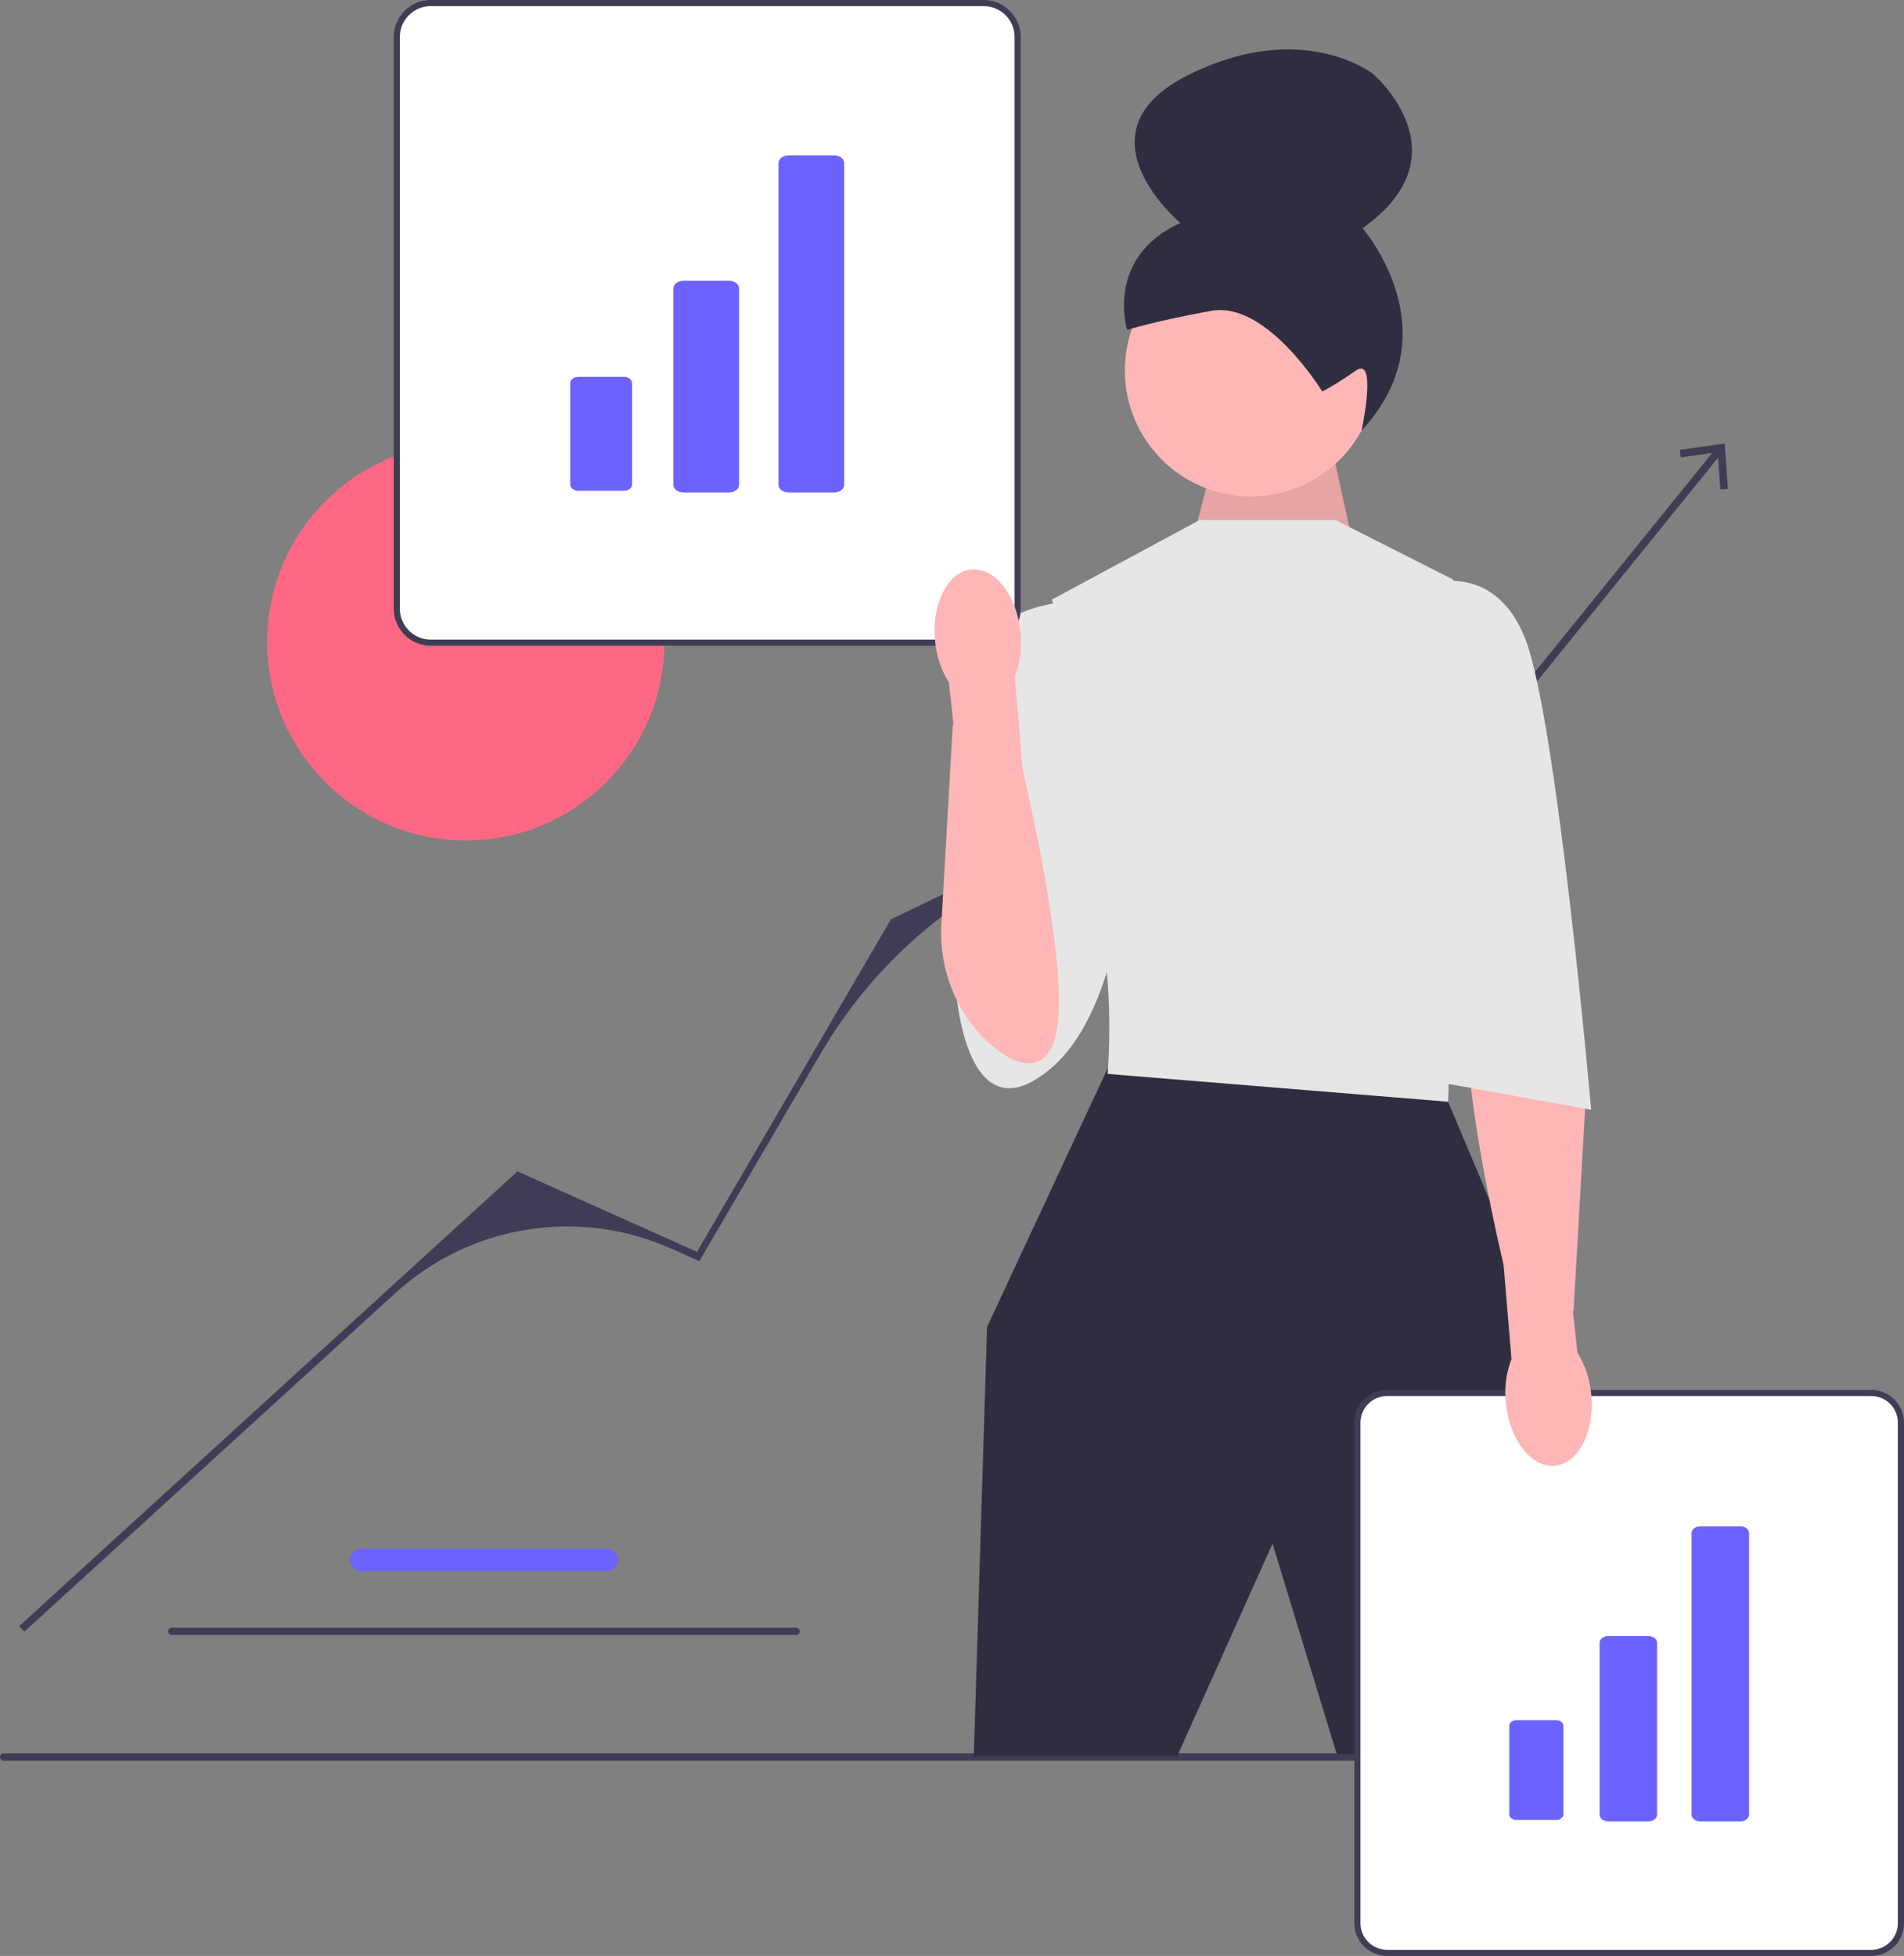 <?xml version="1.0" encoding="UTF-8"?><svg id="uuid-acaa8f94-a6cf-45c0-a95d-e28ff263c542" xmlns="http://www.w3.org/2000/svg" width="623.068" height="640" viewBox="0 0 623.068 640"><rect x="0" y="0" width="623.068" height="640" fill="#808080" stroke="none"/><path d="M0,574.917c0,.66,.53,1.19,1.19,1.19H523.48c.66,0,1.19-.53,1.19-1.19,0-.66-.53-1.19-1.19-1.19H1.19c-.66,0-1.19,.53-1.19,1.19Z" fill="#3f3d56"/><g><path d="M7.945,533.91l-1.671-1.831,163.064-148.796,58.749,26.336,63.44-108.794,52.122-25.124,48.293,80.487,169.81-209.766,1.927,1.561-172.04,212.521-44.669-74.667c-2.11-3.527-6.545-4.89-10.272-3.156l-0,0c-28.49,13.257-52.255,34.895-68.115,62.023l-39.739,67.971-9.071-4.066c-30.338-13.6-65.854-7.9-90.413,14.51L7.945,533.91Z" fill="#3f3d56"/><polygon points="565.428 159.969 562.953 160.141 562.119 147.944 550.014 149.667 549.666 147.21 564.41 145.114 565.428 159.969" fill="#3f3d56"/></g><circle cx="152.428" cy="210" r="65" fill="#ff6884"/><polygon points="391.096 173.589 399.861 139.891 434.008 138.249 444.224 184.699 391.096 173.589" fill="#ffb6b6"/><polygon points="391.096 173.589 399.861 139.891 434.008 138.249 444.224 184.699 391.096 173.589" opacity=".1"/><circle cx="409.317" cy="121.231" r="41.216" fill="#ffb6b6"/><path d="M432.69,128.083s-18.121-29.651-36.261-26.378c-18.14,3.273-27.596,6.227-27.596,6.227,0,0-7.387-23.641,17.413-34.983,0,0-35.096-29.385,2.309-48.243,37.405-18.858,60.681-.582,60.681-.582,0,0,30.959,26.256-3.366,50.554,0,0,29.709,33.841-.298,66.167,0,0,5.297-24.614-1.909-19.568-7.206,5.046-10.974,6.805-10.974,6.805Z" fill="#2f2e41"/><polygon points="368.09 344.02 362.607 349.274 323 434.2 318.664 574.671 385.21 574.671 416.426 505.108 437.459 574 497.293 574 511.163 448.94 473.877 360.495 368.09 344.02" fill="#2f2e41"/><path d="M437.025,170.164h-44.441l-48.34,26.013,11.272,50.292s-2.601,30.349,3.468,52.894c6.07,22.545,3.468,52.027,3.468,52.027l111.424,9.105,3.468-102.319-1.734-68.502-38.586-19.51Z" fill="#e6e6e6"/><path d="M351.615,196.611s-26.88,.867-31.216,18.209c-4.336,17.342-7.804,106.655-7.804,106.655,0,0,2.601,52.996,31.65,27.799,29.048-25.197,26.447-101.503,26.447-101.503l-19.076-51.16Z" fill="#e6e6e6"/><path d="M612.338,639h-158.409c-5.365,0-9.73-4.364-9.73-9.73v-163.758c0-5.365,4.365-9.73,9.73-9.73h158.409c5.365,0,9.73,4.364,9.73,9.73v163.758c0,5.365-4.364,9.73-9.73,9.73Z" fill="#fff"/><path d="M612.338,640h-158.409c-5.916,0-10.729-4.813-10.729-10.729v-163.758c0-5.916,4.813-10.729,10.729-10.729h158.409c5.916,0,10.729,4.813,10.729,10.729v163.758c0,5.917-4.813,10.729-10.729,10.729Zm-158.409-183.217c-4.813,0-8.729,3.916-8.729,8.729v163.758c0,4.813,3.916,8.729,8.729,8.729h158.409c4.813,0,8.729-3.916,8.729-8.729v-163.758c0-4.813-3.916-8.729-8.729-8.729h-158.409Z" fill="#3f3d56"/><g><path d="M539.385,595.979h-13.056c-1.59,0-2.883-.998-2.883-2.225v-56.211c0-1.227,1.293-2.225,2.883-2.225h13.056c1.59,0,2.883,.998,2.883,2.225v56.211c0,1.227-1.293,2.225-2.883,2.225Z" fill="#6c63ff"/><path d="M496.221,562.853c-1.284,0-2.329,.807-2.329,1.798v29.04c0,.991,1.045,1.798,2.329,1.798h13.056c1.284,0,2.329-.807,2.329-1.798v-29.04c0-.991-1.045-1.798-2.329-1.798h-13.056Z" fill="#6c63ff"/><path d="M569.494,595.979h-13.056c-1.59,0-2.883-.998-2.883-2.225v-92.12c0-1.227,1.293-2.225,2.883-2.225h13.056c1.59,0,2.883,.998,2.883,2.225v92.12c0,1.227-1.293,2.225-2.883,2.225Z" fill="#6c63ff"/></g><path d="M321.904,210.287H140.955c-6.128,0-11.114-4.985-11.114-11.114V12.114c0-6.129,4.986-11.114,11.114-11.114h180.948c6.129,0,11.114,4.985,11.114,11.114V199.173c0,6.129-4.985,11.114-11.114,11.114Z" fill="#fff"/><path d="M321.904,211.287H140.956c-6.68,0-12.114-5.434-12.114-12.114V12.114c0-6.68,5.435-12.114,12.114-12.114h180.948c6.68,0,12.114,5.434,12.114,12.114V199.173c0,6.68-5.435,12.114-12.114,12.114ZM140.956,2c-5.577,0-10.114,4.537-10.114,10.114V199.173c0,5.577,4.537,10.114,10.114,10.114h180.948c5.577,0,10.114-4.537,10.114-10.114V12.114c0-5.577-4.537-10.114-10.114-10.114H140.956Z" fill="#3f3d56"/><g><path d="M238.57,161.144h-14.914c-1.816,0-3.293-1.14-3.293-2.542V94.393c0-1.402,1.477-2.542,3.293-2.542h14.914c1.816,0,3.293,1.14,3.293,2.542v64.21c0,1.402-1.477,2.542-3.293,2.542Z" fill="#6c63ff"/><path d="M189.264,123.305c-1.467,0-2.661,.921-2.661,2.054v33.172c0,1.132,1.194,2.054,2.661,2.054h14.914c1.467,0,2.661-.921,2.661-2.054v-33.172c0-1.132-1.194-2.054-2.661-2.054h-14.914Z" fill="#6c63ff"/><path d="M272.963,161.144h-14.914c-1.816,0-3.293-1.14-3.293-2.542V53.375c0-1.402,1.477-2.542,3.293-2.542h14.914c1.816,0,3.293,1.14,3.293,2.542v105.228c0,1.402-1.477,2.542-3.293,2.542Z" fill="#6c63ff"/></g><path d="M508.849,479.609c7.725-.74,13.044-11.178,11.882-23.32-.398-4.857-1.953-9.547-4.535-13.68l-1.489-13.742,.228-.068,3.742-65.158c.87-15.15-5.127-30.037-16.681-39.875-6.873-5.852-14.206-8.815-18.921-1.421-7.824,12.269,2.31,62.847,8.965,91.602l2.58,30.728c-1.753,4.549-2.391,9.451-1.86,14.296,1.16,12.138,8.363,21.378,16.088,20.639Z" fill="#ffb6b6"/><path d="M466.073,191.408s22.545-8.671,32.95,17.342c10.405,26.013,21.678,154.346,21.678,154.346l-52.894-9.538-1.734-162.15Z" fill="#e6e6e6"/><path d="M317.878,186.346c-7.725,.74-13.044,11.178-11.882,23.32,.398,4.857,1.953,9.547,4.535,13.68l1.489,13.742-.228,.068-3.742,65.158c-.87,15.15,5.127,30.037,16.681,39.875,6.873,5.852,14.206,8.815,18.921,1.421,7.824-12.269-2.31-62.847-8.965-91.602l-2.58-30.728c1.753-4.549,2.391-9.451,1.86-14.296-1.16-12.138-8.363-21.378-16.088-20.639Z" fill="#ffb6b6"/><g><path d="M198.546,514.116H118.189c-2.026,0-3.674-1.648-3.674-3.674s1.648-3.674,3.674-3.674h80.357c2.026,0,3.674,1.648,3.674,3.674,0,2.026-1.648,3.674-3.674,3.674Z" fill="#6c63ff"/><path d="M55.032,533.783c0,.66,.53,1.19,1.19,1.19h204.29c.66,0,1.19-.53,1.19-1.19,0-.66-.53-1.19-1.19-1.19H56.222c-.66,0-1.19,.53-1.19,1.19Z" fill="#3f3d56"/></g></svg>